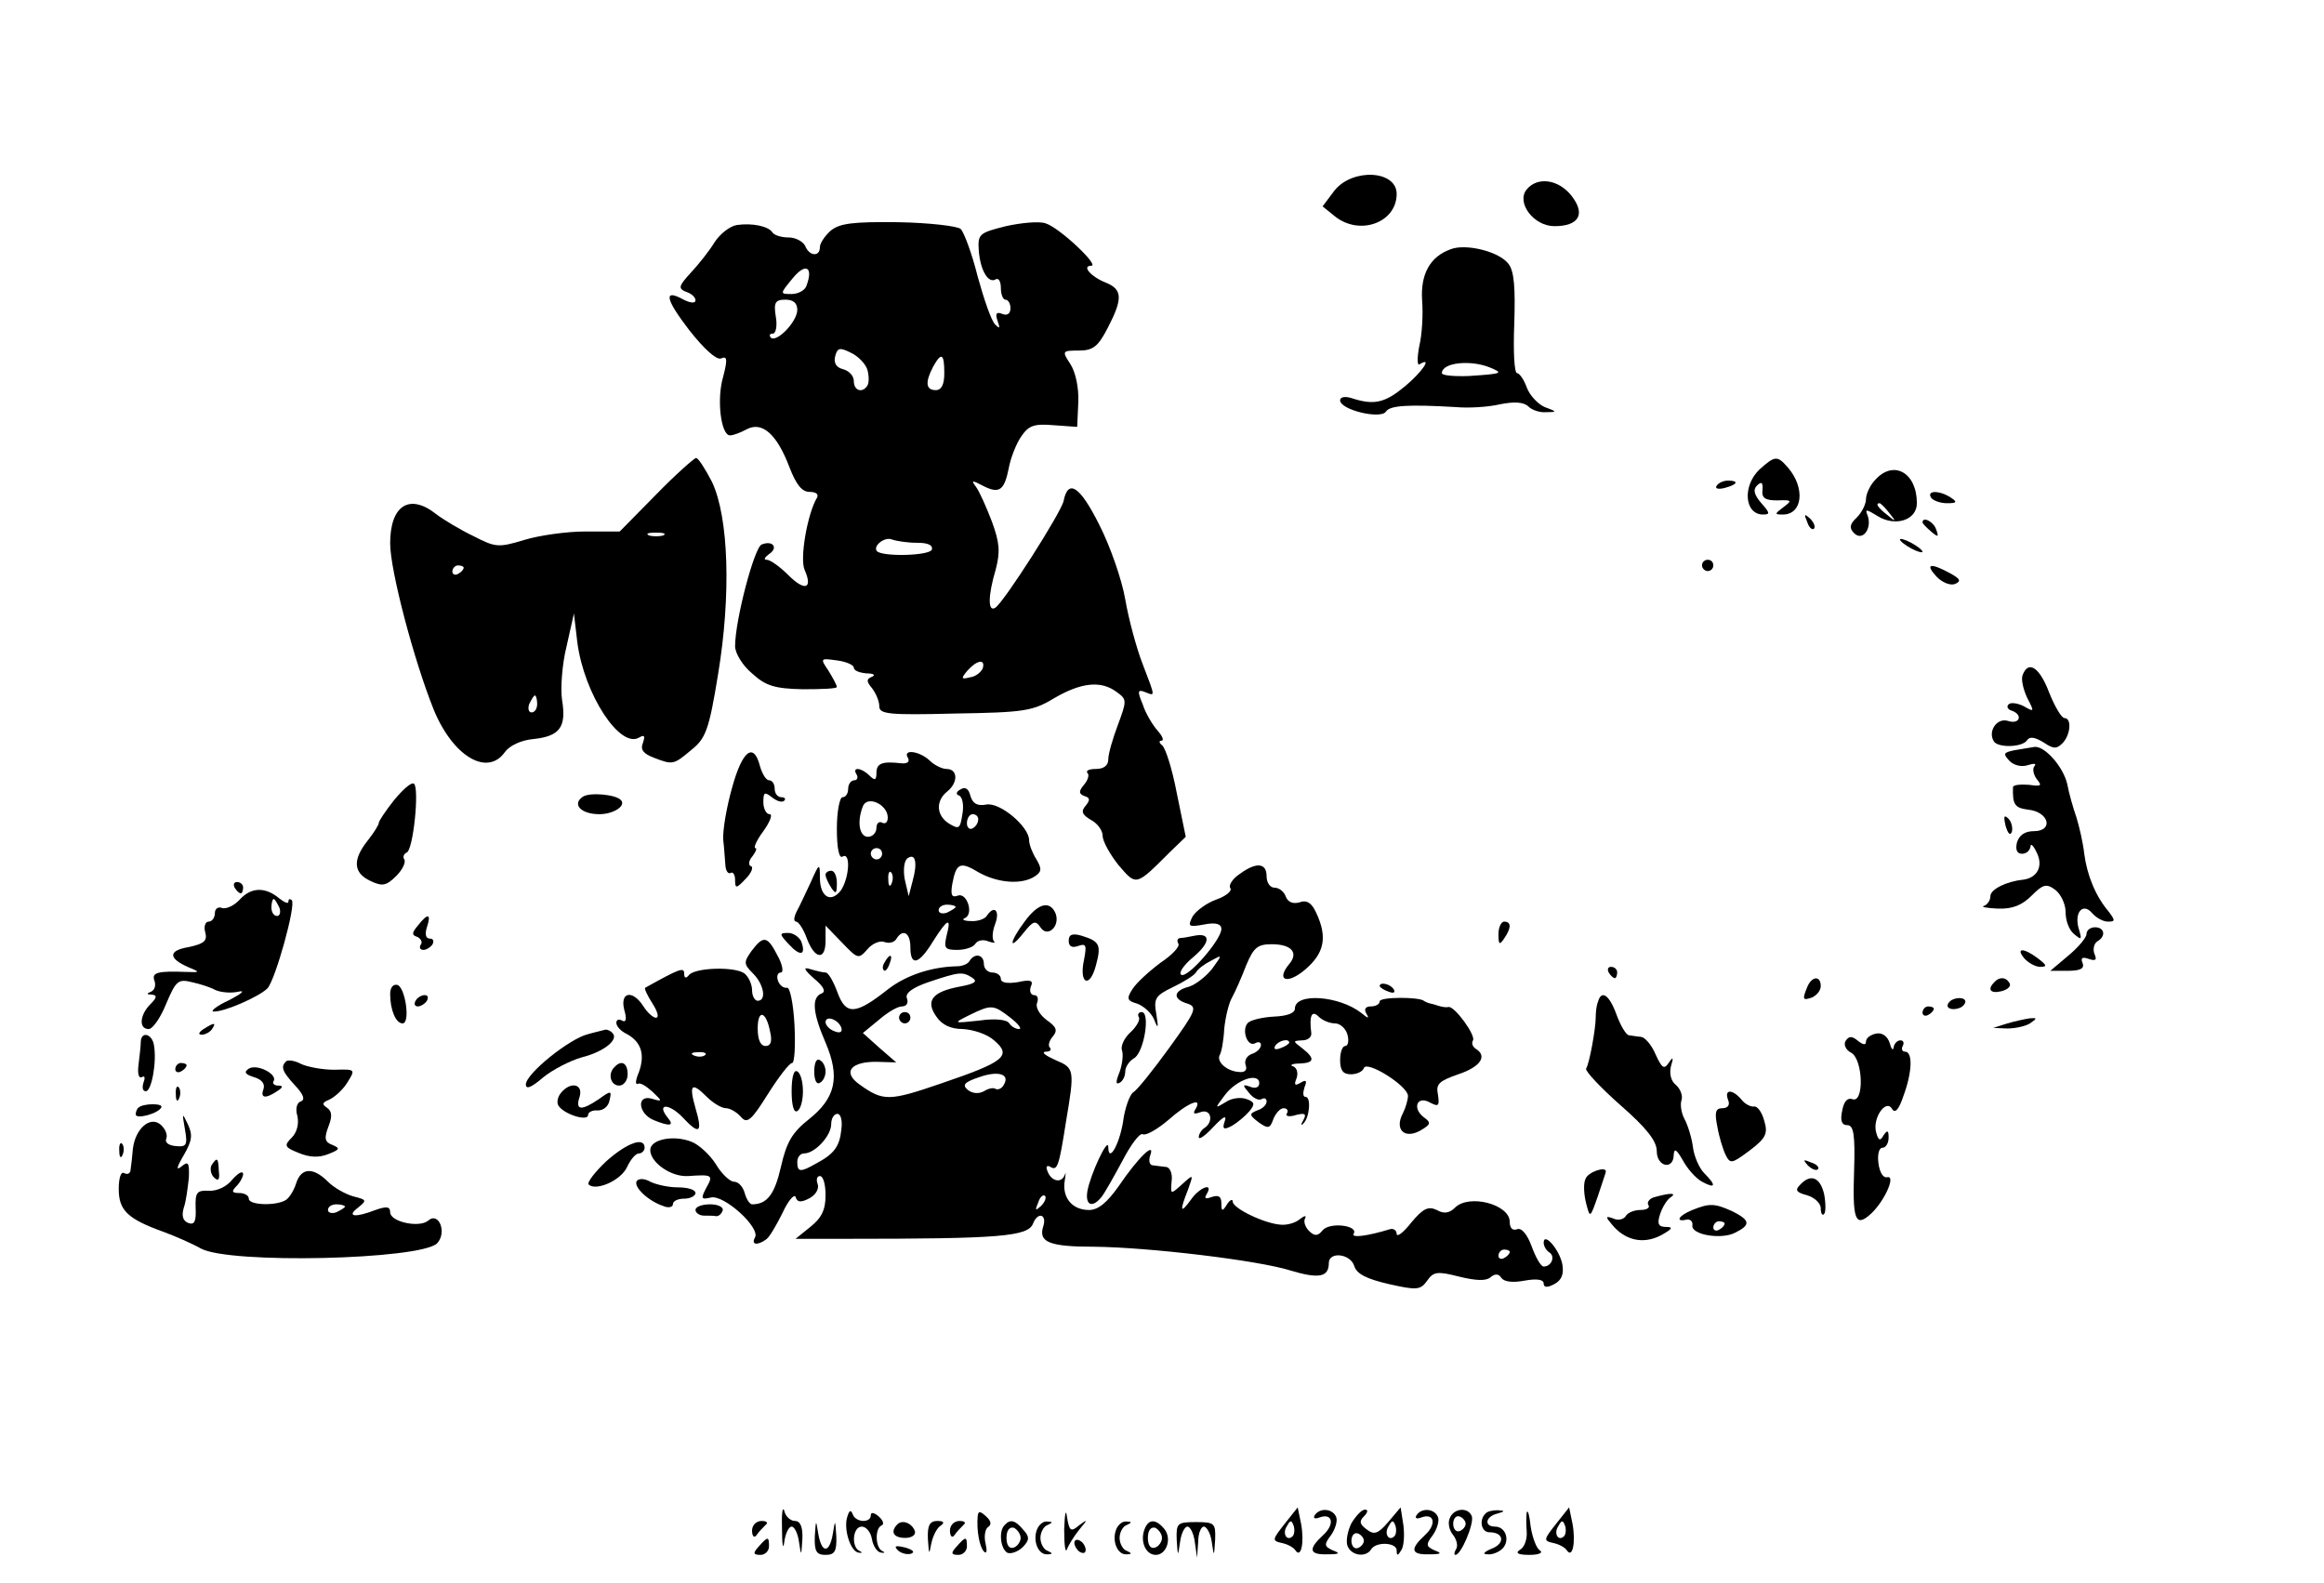 <?xml version="1.0" standalone="no"?>
<!DOCTYPE svg PUBLIC "-//W3C//DTD SVG 20010904//EN"
 "http://www.w3.org/TR/2001/REC-SVG-20010904/DTD/svg10.dtd">
<svg version="1.0" xmlns="http://www.w3.org/2000/svg"
 width="411pt" height="280pt" viewBox="0 0 411 280"
 preserveAspectRatio="xMidYMid meet">

<g transform="translate(0,280) scale(0.1,-0.1)"
fill="#000000" stroke="none">
<path d="M2360 2463 l-21 -28 21 -17 c44 -36 110 -12 110 39 0 42 -78 46 -110
6z"/>
<path d="M2700 2465 c-19 -23 12 -65 49 -65 43 0 56 21 30 54 -23 29 -60 34
-79 11z"/>
<path d="M1303 2402 c-12 -2 -29 -15 -39 -30 -9 -15 -28 -39 -42 -54 -22 -24
-23 -28 -9 -34 10 -3 17 -10 17 -15 0 -6 -9 -5 -21 1 -36 20 -33 2 10 -54 26
-33 48 -53 56 -50 11 5 12 -1 4 -32 -12 -40 -4 -104 12 -104 6 0 19 5 30 11
27 14 53 -9 75 -67 12 -31 22 -44 36 -44 11 0 16 -4 13 -10 -17 -28 -31 -108
-22 -128 15 -34 0 -38 -29 -9 -15 15 -32 27 -38 27 -6 0 -4 4 4 10 17 11 7 25
-13 17 -13 -5 -47 -134 -47 -180 0 -12 13 -34 30 -48 24 -22 40 -27 90 -28 33
0 60 1 60 4 0 3 -7 16 -15 29 -15 22 -14 22 15 18 16 -2 30 -8 30 -13 0 -5 10
-9 23 -10 12 0 16 -3 9 -6 -10 -4 -10 -8 0 -20 7 -9 13 -23 13 -32 0 -14 16
-16 133 -13 122 2 138 4 176 27 48 28 83 32 111 11 18 -13 18 -15 2 -58 -9
-24 -17 -51 -17 -61 0 -11 -8 -17 -22 -17 -12 0 -18 -3 -15 -7 4 -3 1 -13 -6
-21 -10 -12 -9 -16 1 -20 10 -3 10 -7 2 -17 -9 -10 -6 -16 9 -25 12 -6 21 -19
21 -28 0 -10 13 -33 28 -52 32 -37 30 -38 91 23 l28 27 -16 78 c-8 42 -20 80
-26 84 -5 4 -6 8 -1 8 5 0 2 8 -7 18 -8 9 -21 30 -26 46 -10 24 -9 27 4 22 18
-7 19 -11 -4 49 -11 28 -25 80 -31 115 -6 35 -27 95 -46 132 -34 68 -55 82
-63 42 -4 -20 -106 -180 -121 -189 -13 -8 -13 21 1 68 8 31 7 47 -7 85 -10 26
-22 53 -28 61 -9 12 -7 12 12 2 29 -15 38 -9 46 31 3 17 13 43 22 56 13 19 22
23 57 20 l42 -3 2 44 c1 26 -5 53 -14 67 -15 23 -15 24 15 24 25 0 34 7 51 40
27 52 26 68 -3 80 -26 10 -44 30 -26 30 15 0 -57 68 -81 75 -11 4 -43 1 -70
-5 -48 -12 -50 -14 -48 -44 3 -35 17 -58 30 -50 5 3 9 -4 9 -15 0 -12 4 -21 8
-21 5 0 9 -7 9 -15 0 -10 -6 -14 -15 -10 -10 4 -12 0 -8 -12 5 -14 4 -15 -4
-7 -7 7 -20 45 -31 85 -10 40 -24 78 -30 84 -5 5 -55 11 -110 12 -81 1 -104
-2 -120 -15 -10 -9 -19 -22 -19 -29 0 -18 -19 -16 -26 2 -4 8 -17 15 -29 15
-13 0 -26 4 -29 9 -7 11 -36 17 -63 13z m123 -108 c-3 -8 -15 -14 -26 -14 -21
0 -21 0 2 28 23 28 37 20 24 -14z m-16 -42 c0 -21 -37 -59 -47 -49 -3 4 -2 7
4 7 5 0 8 14 5 30 -4 25 -1 30 17 30 14 0 21 -6 21 -18z m124 -106 c3 -11 3
-23 0 -28 -9 -14 -24 -9 -24 8 0 9 -8 18 -19 21 -12 3 -17 11 -14 23 4 15 8
16 28 6 13 -6 26 -20 29 -30z m136 -6 c0 -20 -5 -30 -15 -30 -18 0 -19 14 -5
41 15 27 20 24 20 -11z m-48 -300 c19 0 28 -4 26 -12 -4 -11 -86 -13 -97 -3
-8 9 13 26 26 21 8 -3 28 -6 45 -6z m116 -222 c-3 -7 -13 -15 -23 -16 -15 -4
-16 -2 -4 12 17 19 32 21 27 4z"/>
<path d="M2565 2359 c-36 -13 -53 -44 -50 -90 2 -24 0 -61 -5 -81 -4 -22 -4
-36 1 -32 23 14 4 -14 -26 -39 -35 -29 -54 -34 -92 -22 -14 5 -23 3 -23 -3 0
-17 72 -34 81 -20 7 11 39 13 124 8 22 -2 57 0 78 5 25 5 42 4 50 -4 6 -6 20
-11 31 -10 20 0 20 1 -2 9 -12 5 -27 21 -32 35 -5 14 -13 25 -17 25 -5 0 -7
39 -5 87 2 63 0 93 -10 106 -16 22 -76 37 -103 26z m70 -209 c24 -10 23 -11
-37 -15 -27 -1 -48 1 -48 5 0 19 51 24 85 10z"/>
<path d="M1160 1925 l-64 -65 -61 0 c-33 0 -82 -7 -108 -15 -46 -14 -51 -13
-90 7 -23 11 -53 29 -66 39 -47 37 -81 15 -81 -52 0 -48 42 -207 77 -294 34
-83 95 -119 126 -75 8 11 28 21 51 23 46 5 58 21 50 69 -3 20 0 63 8 95 l13
58 6 -51 c12 -92 76 -190 110 -168 9 5 10 2 6 -10 -5 -12 1 -19 19 -26 34 -13
35 -13 67 14 25 20 31 35 47 134 23 139 19 277 -11 340 -12 23 -24 42 -28 42
-3 0 -36 -29 -71 -65z m13 -72 c-7 -2 -19 -2 -25 0 -7 3 -2 5 12 5 14 0 19 -2
13 -5z m-353 -57 c0 -3 -4 -8 -10 -11 -5 -3 -10 -1 -10 4 0 6 5 11 10 11 6 0
10 -2 10 -4z m130 -241 c0 -8 -4 -15 -10 -15 -5 0 -7 7 -4 15 4 8 8 15 10 15
2 0 4 -7 4 -15z"/>
<path d="M3112 1970 c-31 -29 -27 -80 6 -80 13 0 12 3 -3 20 -13 15 -15 24 -8
31 8 8 11 6 10 -7 -2 -15 5 -19 26 -19 26 1 27 0 11 -12 -16 -12 -16 -13 -1
-13 35 0 40 47 9 83 -19 22 -23 21 -50 -3z"/>
<path d="M3317 1952 c-10 -10 -17 -26 -17 -35 0 -8 -7 -23 -16 -32 -13 -12
-14 -19 -5 -28 15 -15 32 8 24 31 -5 12 -3 12 18 -1 31 -19 69 -7 69 23 0 54
-41 77 -73 42z m24 -59 c13 -16 12 -17 -3 -4 -17 13 -22 21 -14 21 2 0 10 -8
17 -17z"/>
<path d="M3036 1941 c-4 -5 3 -7 14 -4 23 6 26 13 6 13 -8 0 -17 -4 -20 -9z"/>
<path d="M3415 1920 c3 -5 16 -10 28 -10 18 0 19 2 7 10 -20 13 -43 13 -35 0z"/>
<path d="M3196 1877 c3 -10 9 -15 12 -12 3 3 0 11 -7 18 -10 9 -11 8 -5 -6z"/>
<path d="M3400 1876 c0 -2 7 -9 15 -16 13 -11 14 -10 9 4 -5 14 -24 23 -24 12z"/>
<path d="M3360 1846 c0 -3 9 -10 20 -16 11 -6 20 -8 20 -6 0 3 -9 10 -20 16
-11 6 -20 8 -20 6z"/>
<path d="M3010 1800 c0 -5 5 -10 10 -10 6 0 10 5 10 10 0 6 -4 10 -10 10 -5 0
-10 -4 -10 -10z"/>
<path d="M3424 1781 c10 -11 25 -17 33 -14 12 5 10 9 -8 19 -35 19 -45 17 -25
-5z"/>
<path d="M3577 1606 c-3 -7 1 -25 8 -40 13 -25 13 -26 -6 -15 -12 6 -24 7 -27
3 -4 -4 -1 -9 6 -11 20 -7 14 -25 -7 -18 -19 6 -36 -18 -25 -36 7 -12 51 -11
59 2 5 7 14 5 29 -4 18 -12 23 -12 34 -1 14 15 16 44 3 44 -5 0 -17 20 -27 45
-17 45 -37 58 -47 31z"/>
<path d="M3562 1473 c-19 -4 -20 -6 -8 -19 8 -8 22 -11 33 -7 10 3 15 3 11 -2
-4 -4 -2 -15 4 -23 10 -12 8 -13 -14 -10 -15 1 -27 0 -28 -4 -1 -31 3 -37 27
-40 37 -4 45 -38 10 -38 -16 0 -26 -7 -30 -20 -3 -13 0 -20 9 -20 8 0 14 6 15
13 0 6 5 2 11 -11 12 -24 1 -45 -25 -48 -29 -3 -57 -17 -57 -29 0 -7 -5 -15
-11 -17 -7 -2 4 -4 24 -5 26 -1 43 6 60 23 20 20 26 22 42 10 9 -7 18 -24 18
-39 0 -15 6 -32 15 -39 13 -11 14 -10 9 7 -10 30 6 50 23 30 7 -8 19 -15 28
-15 13 0 13 2 1 18 -23 27 -38 64 -43 102 -2 19 -9 49 -14 65 -6 17 -13 42
-16 58 -7 31 -40 68 -58 66 -7 -1 -23 -4 -36 -6z"/>
<path d="M1295 1408 c-10 -35 -17 -76 -16 -93 2 -16 3 -38 4 -47 1 -9 5 -14 9
-12 4 3 8 -3 8 -12 0 -16 2 -16 19 2 10 10 14 21 9 22 -5 2 -4 10 3 18 6 8 8
14 5 14 -4 0 2 14 14 30 12 17 17 30 11 30 -6 0 -11 10 -11 21 0 18 2 19 15 9
9 -7 18 -10 22 -6 3 3 1 6 -5 6 -7 0 -12 7 -12 15 0 8 -4 15 -10 15 -5 0 -12
11 -16 25 -11 43 -31 28 -49 -37z"/>
<path d="M1606 1459 c3 -6 -1 -10 -12 -9 -34 4 -44 0 -44 -17 0 -13 -3 -14
-12 -5 -15 15 -32 16 -23 2 3 -5 1 -10 -4 -10 -6 0 -11 -7 -11 -15 0 -8 -4
-15 -10 -15 -5 0 -10 -25 -10 -56 0 -34 4 -53 10 -49 15 9 12 -38 -3 -60 -18
-23 -37 -11 -37 23 0 26 -1 26 -16 -8 -9 -19 -20 -43 -25 -52 -5 -10 -6 -18
-1 -18 4 0 13 -13 19 -30 14 -37 33 -39 33 -4 l0 27 29 -30 c28 -29 29 -30 45
-12 8 10 22 16 30 13 8 -3 17 -1 21 5 11 19 25 12 25 -14 0 -35 15 -31 40 10
26 41 33 44 24 10 -5 -22 -3 -25 19 -25 14 0 29 5 32 11 4 6 14 8 23 4 9 -3
13 -3 10 0 -4 4 -3 18 2 31 9 24 -2 34 -15 14 -3 -5 -16 -10 -28 -9 -12 0 -17
3 -11 5 17 7 4 46 -12 40 -11 -4 -13 1 -10 20 7 38 14 41 47 21 34 -19 76 -22
99 -7 12 8 13 13 3 30 -7 11 -13 26 -13 34 0 24 -52 68 -76 63 -16 -3 -24 2
-28 16 -3 12 -9 16 -17 11 -8 -4 -9 -9 -3 -11 6 -2 9 -17 6 -33 -4 -26 -6 -27
-23 -17 -23 14 -25 40 -4 57 20 16 19 40 -1 40 -8 0 -22 7 -30 15 -18 17 -49
21 -38 4z m-36 -105 c0 -8 -4 -12 -10 -9 -5 3 -10 -1 -10 -9 0 -9 -7 -16 -15
-16 -15 0 -20 26 -9 54 8 20 44 3 44 -20z m160 -3 c0 -6 -4 -13 -10 -16 -5 -3
-10 1 -10 9 0 9 5 16 10 16 6 0 10 -4 10 -9z m-170 -61 c0 -5 -4 -10 -10 -10
-5 0 -10 5 -10 10 0 6 5 10 10 10 6 0 10 -4 10 -10z m54 -48 l-7 -27 -7 30
c-3 17 -1 33 5 37 14 10 18 -8 9 -40z m-37 -4 c-3 -8 -6 -5 -6 6 -1 11 2 17 5
13 3 -3 4 -12 1 -19z m113 -42 c0 -2 -7 -6 -15 -10 -8 -3 -15 -1 -15 4 0 6 7
10 15 10 8 0 15 -2 15 -4z"/>
<path d="M697 1385 c-15 -19 -27 -37 -27 -40 0 -4 -9 -18 -20 -32 -27 -34 -25
-57 5 -71 21 -10 28 -9 46 9 11 11 17 24 14 29 -3 4 -1 10 4 12 12 4 23 115
13 122 -5 3 -20 -11 -35 -29z"/>
<path d="M1031 1391 c-20 -13 -4 -31 29 -31 25 0 48 15 38 25 -9 10 -55 14
-67 6z"/>
<path d="M3547 1339 c4 -13 8 -18 11 -10 2 7 -1 18 -6 23 -8 8 -9 4 -5 -13z"/>
<path d="M2192 1254 c-12 -8 -20 -20 -16 -25 3 -5 -8 -14 -25 -20 -17 -6 -36
-20 -42 -30 -9 -18 -7 -19 21 -14 20 4 30 1 30 -8 0 -19 -60 -88 -71 -81 -5 3
4 17 21 31 31 26 32 44 2 38 -9 -2 -21 -4 -25 -4 -5 -1 -6 -5 -3 -10 3 -5 -11
-20 -32 -34 -20 -15 -42 -35 -49 -46 -11 -17 -10 -21 8 -26 11 -4 25 -16 30
-28 7 -18 8 -16 4 9 -5 28 -2 33 29 48 19 9 38 21 41 26 3 6 15 15 27 21 20
11 20 11 2 -14 -11 -14 -29 -28 -41 -32 -28 -7 -30 -22 -3 -30 18 -6 15 -13
-32 -78 -29 -40 -57 -75 -64 -79 -6 -4 -15 -28 -18 -53 -7 -41 -26 -73 -26
-43 -1 17 -32 -50 -37 -79 -4 -25 9 -30 25 -10 5 6 22 36 37 64 15 29 31 50
36 47 5 -3 25 8 45 25 35 31 62 42 48 19 -5 -8 -2 -9 9 -5 19 7 24 -17 7 -28
-5 -3 -10 -11 -10 -16 0 -6 12 3 26 18 17 18 24 22 20 10 -5 -14 -2 -16 13 -8
10 6 23 17 30 25 11 13 10 17 -4 22 -10 4 -27 2 -37 -5 -20 -12 -20 -12 -2 12
21 28 61 41 61 21 0 -7 -7 -10 -16 -6 -14 5 -14 3 -2 -11 7 -9 17 -14 22 -11
5 3 9 1 9 -4 0 -6 -7 -13 -17 -16 -14 -6 -14 -8 3 -21 17 -12 20 -11 26 6 4
10 12 19 18 19 6 0 9 -4 6 -9 -4 -5 4 -7 16 -3 16 4 19 2 13 -9 -5 -8 -4 -11
0 -6 11 10 14 47 4 47 -5 0 -5 7 -2 17 5 12 3 14 -7 8 -10 -6 -12 -4 -7 8 3 9
1 18 -6 21 -7 2 -2 5 11 5 27 1 28 9 5 27 -17 13 -17 13 0 14 10 0 17 6 16 13
-4 31 1 41 13 29 7 -7 20 -12 29 -12 9 0 19 -9 22 -20 3 -11 1 -20 -4 -20 -5
0 -9 -11 -9 -25 0 -18 5 -25 19 -25 11 0 21 5 23 11 5 14 77 -31 78 -49 0 -7
-4 -21 -9 -31 -15 -28 2 -46 30 -31 19 11 21 14 7 24 -21 16 -12 39 11 26 15
-8 17 -6 14 14 -4 19 2 24 36 36 39 13 52 32 31 45 -6 4 -8 10 -5 15 5 9 -32
60 -43 59 -4 -1 -10 0 -14 1 -5 1 -12 4 -18 5 -5 1 -11 4 -12 5 -9 7 -78 7
-78 -1 0 -5 -7 -9 -16 -9 -9 0 -12 -5 -8 -12 6 -10 4 -10 -8 0 -39 31 -118 37
-118 8 0 -8 -14 -13 -37 -14 -20 -1 -41 -6 -46 -11 -12 -12 -1 -44 13 -36 5 3
10 2 10 -3 0 -6 -7 -13 -16 -16 -9 -3 -14 -12 -11 -20 3 -8 -1 -13 -11 -12
-22 1 -41 18 -35 30 3 4 7 25 8 46 2 20 8 46 14 56 6 11 17 36 25 57 13 31 20
37 45 37 35 0 48 -15 31 -35 -24 -29 -4 -37 28 -10 34 29 40 57 20 100 -8 18
-17 24 -30 19 -11 -3 -20 0 -24 10 -3 9 -12 16 -20 16 -8 0 -14 9 -14 20 0 24
-18 26 -48 4z m88 -298 c0 -2 -7 -7 -16 -10 -8 -3 -12 -2 -9 4 6 10 25 14 25
6z"/>
<path d="M1460 1253 c0 -5 5 -15 10 -23 8 -12 10 -11 10 8 0 12 -4 22 -10 22
-5 0 -10 -3 -10 -7z"/>
<path d="M415 1230 c3 -5 8 -10 11 -10 2 0 4 5 4 10 0 6 -5 10 -11 10 -5 0 -7
-4 -4 -10z"/>
<path d="M424 1209 c-10 -11 -24 -17 -31 -15 -7 3 -13 -1 -13 -9 0 -8 -5 -15
-11 -15 -6 0 -9 -9 -6 -19 4 -15 -2 -20 -29 -26 -37 -6 -37 -20 0 -36 20 -8
20 -9 -4 -8 -51 2 -62 -1 -57 -15 3 -8 1 -17 -6 -20 -8 -3 -8 -5 1 -5 10 -1
10 -5 -2 -17 -19 -19 -21 -44 -3 -44 7 0 21 20 31 45 17 40 21 44 45 38 14 -3
33 -9 42 -14 9 -4 27 -6 40 -3 14 3 7 -3 -16 -15 -22 -10 -34 -20 -27 -20 18
-1 80 26 95 41 14 15 51 148 43 156 -4 3 -6 2 -6 -3 0 -4 -7 -1 -16 6 -25 21
-50 20 -70 -2z m70 -14 c3 -8 1 -15 -4 -15 -6 0 -10 7 -10 15 0 8 2 15 4 15 2
0 6 -7 10 -15z"/>
<path d="M1812 1170 c-27 -36 -29 -54 -2 -20 17 21 21 23 30 10 12 -19 35 1
27 24 -10 24 -31 19 -55 -14z"/>
<path d="M739 1163 c-11 -13 -11 -17 -1 -20 6 -3 10 -9 6 -14 -3 -5 -1 -9 5
-9 5 0 13 5 16 10 3 6 1 10 -5 10 -7 0 -9 8 -5 20 8 24 2 26 -16 3z"/>
<path d="M2650 1148 c0 -19 2 -20 10 -8 13 19 13 30 0 30 -5 0 -10 -10 -10
-22z"/>
<path d="M3690 1148 c0 -6 -14 -23 -32 -38 l-32 -27 31 0 c22 0 30 4 26 14 -4
9 0 11 11 7 12 -4 15 -2 10 9 -3 8 -1 18 5 22 16 9 13 25 -4 25 -8 0 -15 -5
-15 -12z"/>
<path d="M1395 1130 c20 -22 31 -20 22 5 -4 8 -14 15 -23 15 -16 0 -16 -2 1
-20z"/>
<path d="M1890 1136 c0 -10 6 -13 17 -9 14 5 15 1 10 -25 -9 -42 10 -51 21
-10 10 37 7 43 -25 53 -17 5 -23 2 -23 -9z"/>
<path d="M1329 1118 c-14 -20 -14 -23 3 -40 19 -19 24 -48 8 -48 -5 0 -10 8
-10 19 0 10 -6 23 -13 29 -16 13 -89 11 -99 -3 -5 -6 -8 -5 -8 3 0 12 -8 9
-69 -25 -2 -1 4 -14 13 -28 9 -14 12 -25 6 -25 -5 0 -15 9 -22 20 -19 30 -42
26 -34 -6 5 -17 3 -23 -4 -19 -5 3 -10 2 -10 -4 0 -6 8 -15 19 -20 25 -14 32
-36 21 -67 -6 -14 -7 -23 -2 -21 4 3 15 -4 26 -14 18 -17 18 -18 -2 -12 -27 7
-23 -27 4 -38 29 -12 37 -10 25 4 -21 26 2 26 26 1 30 -32 36 -28 23 16 -12
42 -7 47 19 21 12 -12 27 -21 35 -21 7 0 19 -7 26 -15 11 -13 18 -8 48 40 19
30 38 55 43 55 4 0 6 30 4 68 -2 37 -8 66 -13 65 -6 -1 -13 4 -16 12 -3 8 -1
15 5 15 5 0 3 14 -6 30 -18 35 -25 36 -46 8z m33 -143 c4 -17 1 -25 -8 -25 -9
0 -14 11 -14 31 0 35 15 31 22 -6z m-115 -41 c-3 -3 -12 -4 -19 -1 -8 3 -5 6
6 6 11 1 17 -2 13 -5z"/>
<path d="M3580 1105 c7 -8 20 -15 28 -15 13 0 12 3 -4 15 -25 19 -40 19 -24 0z"/>
<path d="M1565 1099 c-4 -6 -5 -12 -2 -15 2 -3 7 2 10 11 7 17 1 20 -8 4z"/>
<path d="M1715 1101 c-3 -6 -13 -10 -23 -10 -45 -1 -90 -16 -122 -41 -57 -45
-74 -46 -89 -5 -7 19 -16 35 -21 35 -5 0 -17 3 -27 6 -13 4 -12 0 7 -17 17
-14 21 -23 13 -26 -18 -7 -16 -34 7 -87 26 -61 18 -98 -30 -136 -29 -23 -39
-40 -49 -84 -11 -48 -24 -66 -51 -66 -4 0 -10 9 -13 20 -3 11 -11 20 -19 20
-7 0 -22 14 -32 31 -10 16 -30 35 -44 40 -31 12 -72 4 -72 -15 0 -22 37 -48
67 -46 43 3 45 2 32 -21 -10 -19 -9 -21 8 -17 23 6 89 -54 78 -71 -7 -13 5
-14 20 -3 6 4 18 25 29 47 10 22 21 34 23 28 3 -10 10 -10 25 -2 11 6 17 17
14 25 -3 8 -1 14 4 14 6 0 10 -15 10 -34 0 -26 -7 -40 -27 -56 l-26 -21 89 0
c273 0 322 4 331 27 8 21 25 17 18 -5 -9 -28 11 -36 90 -36 97 -1 290 -24 347
-42 50 -15 68 -12 68 13 0 21 38 17 45 -5 4 -14 22 -23 61 -32 49 -11 56 -11
68 6 11 16 18 17 57 7 29 -7 47 -8 55 -1 8 7 15 6 19 -1 5 -7 20 -9 41 -5 22
4 34 2 34 -5 0 -7 6 -8 19 -1 13 7 17 18 14 35 -5 26 -33 58 -33 38 0 -6 5
-14 10 -17 11 -7 4 -25 -10 -25 -5 0 -14 16 -21 35 -8 22 -18 34 -26 31 -8 -3
-13 2 -13 13 0 31 -72 50 -97 25 -10 -10 -20 -11 -32 -4 -15 7 -24 3 -45 -22
-14 -18 -26 -27 -26 -20 0 6 -6 10 -12 8 -39 -12 -69 -16 -64 -8 9 15 -43 21
-55 6 -8 -10 -14 -11 -24 -1 -7 7 -10 17 -7 22 3 6 -1 5 -9 -1 -8 -7 -23 -11
-34 -10 -29 2 -85 29 -85 41 0 5 -5 3 -10 -5 -8 -13 -10 -13 -10 2 0 12 -5 15
-17 11 -11 -4 -14 -3 -9 5 13 22 -13 12 -28 -10 -19 -26 -20 -20 -5 18 10 28
10 28 -11 9 -20 -18 -20 -18 -18 6 2 13 -3 24 -9 25 -7 1 -18 2 -24 3 -6 0 -8
8 -5 17 10 27 -21 -3 -55 -53 -21 -30 -37 -43 -53 -43 -30 0 -48 22 -43 52 2
12 2 17 0 10 -6 -16 -25 -11 -31 8 -3 7 0 10 6 6 12 -7 15 2 27 79 16 94 15
96 -18 110 -18 8 -26 14 -18 15 8 0 11 3 8 7 -4 3 -2 12 5 20 9 11 6 17 -11
29 -12 9 -20 22 -17 30 3 8 1 14 -5 14 -6 0 -9 7 -6 15 5 11 0 13 -23 8 -19
-3 -30 -1 -30 6 0 6 -7 11 -15 11 -8 0 -15 7 -15 15 0 17 -16 20 -25 6z m4
-30 c11 -7 5 -11 -22 -16 -48 -9 -61 -25 -41 -53 10 -15 26 -22 47 -22 18 -1
43 -9 55 -20 32 -27 19 -38 -93 -76 -93 -32 -103 -32 -145 -2 -31 22 -15 41
32 40 l33 -1 -30 26 -29 26 28 23 c15 13 33 24 41 24 8 0 12 6 9 14 -4 9 9 19
38 29 54 18 60 19 77 8z m68 -71 c14 -11 21 -20 15 -20 -6 0 -14 5 -17 10 -4
7 -26 9 -53 5 -47 -5 -47 -5 -17 10 39 19 42 18 72 -5z m-299 -18 c2 -7 -2
-10 -12 -6 -9 3 -16 11 -16 16 0 13 23 5 28 -10z m287 -101 c-3 -6 -10 -9 -14
-7 -4 3 -13 1 -21 -4 -9 -5 -20 -4 -28 2 -11 9 -7 14 20 23 34 12 55 5 43 -14z
m-287 -78 c-3 -31 -13 -44 -45 -61 -28 -16 -33 -15 -33 3 0 8 5 15 12 15 19 0
48 31 48 52 0 10 5 18 11 18 6 0 9 -12 7 -27z m353 -136 c-10 -9 -11 -8 -5 6
3 10 9 15 12 12 3 -3 0 -11 -7 -18z m829 -81 c0 -3 -4 -8 -10 -11 -5 -3 -10
-1 -10 4 0 6 5 11 10 11 6 0 10 -2 10 -4z"/>
<path d="M1590 1000 c0 -5 5 -10 10 -10 6 0 10 5 10 10 0 6 -4 10 -10 10 -5 0
-10 -4 -10 -10z"/>
<path d="M2845 1080 c3 -5 8 -10 11 -10 2 0 4 5 4 10 0 6 -5 10 -11 10 -5 0
-7 -4 -4 -10z"/>
<path d="M3196 1054 c-9 -22 -8 -24 9 -18 8 4 15 12 15 20 0 19 -16 18 -24 -2z"/>
<path d="M3527 1063 c-13 -13 -7 -21 13 -16 11 3 17 9 14 14 -6 11 -18 12 -27
2z"/>
<path d="M690 1042 c0 -28 10 -52 22 -52 14 0 5 63 -9 68 -8 2 -13 -5 -13 -16z"/>
<path d="M2440 1056 c0 -2 7 -7 16 -10 8 -3 12 -2 9 4 -6 10 -25 14 -25 6z"/>
<path d="M735 1030 c-3 -5 -2 -10 4 -10 5 0 13 5 16 10 3 6 2 10 -4 10 -5 0
-13 -4 -16 -10z"/>
<path d="M2826 1028 c-3 -7 -4 -20 -4 -28 0 -19 -11 -81 -17 -90 -2 -4 25 -33
60 -64 47 -41 65 -64 65 -82 0 -28 30 -34 30 -6 1 12 5 9 16 -10 8 -15 23 -32
34 -38 24 -13 26 -7 4 15 -9 9 -18 30 -20 46 -2 16 -9 39 -15 50 -6 11 -8 27
-5 34 2 7 -2 19 -10 26 -9 7 -12 20 -9 33 5 16 4 18 -4 6 -8 -12 -12 -9 -23
15 -7 17 -19 30 -25 31 -7 1 -17 2 -22 3 -5 0 -15 17 -22 36 -13 36 -27 45
-33 23z"/>
<path d="M3451 1031 c-7 -5 -9 -11 -4 -14 5 -3 15 -2 22 2 7 5 9 11 4 14 -5 3
-15 2 -22 -2z"/>
<path d="M3400 1009 c0 -5 5 -7 10 -4 6 3 10 8 10 11 0 2 -4 4 -10 4 -5 0 -10
-5 -10 -11z"/>
<path d="M2014 1001 c3 -4 -4 -17 -15 -27 -11 -10 -17 -24 -15 -31 3 -7 1 -25
-4 -39 -7 -17 -7 -23 0 -19 6 3 10 12 10 20 0 8 7 18 15 23 18 9 30 82 14 82
-5 0 -8 -4 -5 -9z"/>
<path d="M3550 990 l-25 -8 25 -1 c14 0 32 4 40 9 13 9 13 10 0 9 -8 -1 -26
-5 -40 -9z"/>
<path d="M360 980 c-9 -6 -10 -10 -3 -10 6 0 15 5 18 10 8 12 4 12 -15 0z"/>
<path d="M1040 971 c-33 -8 -110 -70 -110 -89 0 -9 9 -6 30 12 17 14 48 30 69
36 40 10 66 32 54 43 -3 4 -9 6 -12 6 -3 -1 -17 -4 -31 -8z"/>
<path d="M3318 972 c-10 -2 -18 -8 -18 -14 0 -7 -5 -6 -14 1 -11 9 -16 9 -22
0 -4 -6 0 -16 10 -21 21 -12 23 -90 2 -82 -9 3 -15 -4 -18 -20 -4 -18 -1 -26
9 -26 11 0 14 -16 12 -80 -3 -85 2 -100 26 -80 25 20 49 71 33 68 -8 -2 -14 9
-16 25 -2 15 1 27 7 27 6 0 11 8 11 18 0 13 -2 14 -9 4 -6 -11 -9 -9 -13 5 -7
25 17 60 28 42 5 -9 12 -2 20 22 16 43 17 79 3 79 -5 0 -7 5 -4 10 3 6 1 10
-4 10 -6 0 -11 -6 -12 -12 -1 -7 -4 -4 -7 7 -4 13 -14 19 -24 17z"/>
<path d="M249 958 c0 -7 -2 -25 -4 -41 -2 -15 0 -25 6 -22 5 3 6 -1 3 -9 -3
-9 -2 -16 4 -16 10 0 20 53 14 83 -4 19 -22 23 -23 5z"/>
<path d="M506 923 c-10 -10 -7 -18 16 -43 15 -16 18 -25 10 -28 -7 -2 -10 -13
-6 -26 3 -14 -1 -29 -10 -38 -14 -14 -13 -17 12 -27 19 -8 36 -9 53 -2 20 8
21 10 7 16 -14 5 -15 12 -7 33 7 18 6 27 -3 33 -9 6 -8 9 4 14 9 4 24 17 32
30 15 24 15 24 -23 23 -21 0 -47 5 -58 10 -11 6 -23 8 -27 5z"/>
<path d="M1440 905 c0 -15 4 -24 10 -20 6 3 10 12 10 20 0 8 -4 17 -10 20 -6
4 -10 -5 -10 -20z"/>
<path d="M310 909 c0 -5 5 -7 10 -4 6 3 10 8 10 11 0 2 -4 4 -10 4 -5 0 -10
-5 -10 -11z"/>
<path d="M440 910 c-9 -6 -7 -10 9 -15 14 -4 20 -12 17 -21 -6 -16 3 -18 24
-4 11 7 11 10 2 10 -7 0 -11 4 -8 8 7 12 -29 31 -44 22z"/>
<path d="M1087 913 c-13 -12 -7 -33 8 -33 8 0 15 9 15 20 0 20 -11 26 -23 13z"/>
<path d="M1400 870 c0 -25 4 -39 10 -35 6 3 10 19 10 35 0 16 -4 32 -10 35 -6
4 -10 -10 -10 -35z"/>
<path d="M311 864 c0 -11 3 -14 6 -6 3 7 2 16 -1 19 -3 4 -6 -2 -5 -13z"/>
<path d="M992 867 c-6 -7 -8 -18 -4 -23 10 -15 52 -28 52 -16 0 5 8 9 17 8 10
0 19 7 21 18 4 17 3 18 -19 2 -31 -21 -42 -20 -34 4 7 23 -16 28 -33 7z"/>
<path d="M3056 855 c4 -9 0 -15 -10 -15 -12 0 -14 -7 -9 -32 3 -18 10 -41 15
-51 8 -16 11 -15 42 8 29 22 33 30 26 53 -4 15 -12 26 -18 25 -5 -1 -16 4 -22
12 -16 19 -31 19 -24 0z"/>
<path d="M245 841 c-3 -2 -5 -8 -5 -12 0 -9 39 1 45 12 6 8 -32 8 -40 0z"/>
<path d="M327 803 c5 -28 3 -32 -16 -30 -12 1 -20 6 -17 13 3 7 -2 18 -10 25
-19 16 -45 -8 -49 -43 -1 -13 -3 -29 -4 -36 0 -7 -5 -10 -11 -7 -6 4 -10 -8
-10 -28 0 -38 16 -53 80 -76 19 -7 49 -20 65 -29 50 -28 388 -20 418 9 18 19
3 57 -16 40 -16 -13 -67 -2 -67 15 0 10 -6 11 -26 4 -36 -14 -52 -12 -31 4 16
13 16 14 -8 20 -14 4 -34 15 -45 26 -26 26 -47 25 -56 -2 -4 -13 -12 -26 -18
-30 -16 -11 -66 -10 -66 2 0 6 -8 10 -17 10 -13 0 -14 3 -5 12 7 7 12 17 12
22 -1 6 -9 1 -19 -10 -10 -13 -28 -21 -42 -20 -21 1 -24 -3 -23 -31 1 -23 -2
-30 -13 -26 -10 4 -12 13 -8 27 4 11 7 35 9 53 1 27 -1 30 -13 20 -10 -8 -9
-2 4 20 15 26 16 36 7 55 -10 21 -10 20 -5 -9z m283 -137 c0 -2 -7 -6 -15 -10
-8 -3 -15 -1 -15 4 0 6 7 10 15 10 8 0 15 -2 15 -4z"/>
<path d="M211 764 c0 -11 3 -14 6 -6 3 7 2 16 -1 19 -3 4 -6 -2 -5 -13z"/>
<path d="M1072 746 c-20 -19 -34 -37 -31 -41 13 -12 57 7 68 31 6 13 15 24 21
24 5 0 10 5 10 10 0 20 -31 9 -68 -24z"/>
<path d="M374 739 c-3 -6 -1 -16 4 -21 8 -8 11 -5 9 11 -1 24 -3 25 -13 10z"/>
<path d="M3197 739 c7 -7 15 -10 18 -7 3 3 -2 9 -12 12 -14 6 -15 5 -6 -5z"/>
<path d="M2804 715 c-4 -8 -3 -27 1 -43 7 -27 7 -27 21 13 7 22 14 41 14 43 0
10 -32 -1 -36 -13z"/>
<path d="M1126 711 c-6 -10 20 -35 47 -44 9 -4 17 -2 17 3 0 6 9 10 20 10 11
0 20 5 20 10 0 6 -14 10 -31 10 -17 0 -39 5 -49 10 -10 6 -21 6 -24 1z"/>
<path d="M3183 704 c-9 -9 -6 -13 13 -18 13 -4 24 -14 24 -23 0 -9 3 -14 6
-10 3 3 3 19 0 35 -7 30 -24 37 -43 16z"/>
<path d="M2927 683 c-9 -2 -15 -9 -12 -14 4 -5 -3 -9 -14 -9 -11 0 -23 -5 -26
-11 -4 -6 -14 -8 -22 -4 -14 5 -14 3 -2 -11 23 -28 55 -35 86 -19 20 11 23 15
10 15 -14 0 -17 5 -11 23 4 12 12 25 18 29 12 8 2 9 -27 1z"/>
<path d="M1230 660 c0 -5 7 -10 15 -10 8 0 18 0 22 -1 4 0 9 4 11 10 2 6 -8
11 -22 11 -14 0 -26 -4 -26 -10z"/>
<path d="M2993 660 c-25 -10 -31 -22 -10 -17 6 1 11 -3 10 -10 -3 -17 52 -26
76 -13 28 14 26 22 -6 38 -31 14 -40 14 -70 2z m57 -24 c0 -3 -4 -8 -10 -11
-5 -3 -10 -1 -10 4 0 6 5 11 10 11 6 0 10 -2 10 -4z"/>
<path d="M1383 95 c0 -27 2 -38 4 -22 2 15 8 27 13 27 5 0 11 -12 13 -27 4
-26 4 -26 6 5 1 22 -4 32 -13 32 -8 0 -17 8 -19 18 -3 9 -5 -5 -4 -33z"/>
<path d="M1882 95 c0 -27 2 -43 5 -35 3 8 13 24 22 35 15 18 15 19 -1 7 -14
-12 -17 -10 -21 15 -2 16 -4 6 -5 -22z"/>
<path d="M1499 119 c-8 -20 4 -62 19 -65 7 -1 8 0 2 3 -15 7 -12 43 4 43 8 0
16 -10 18 -22 2 -12 9 -23 16 -24 7 -1 8 0 2 3 -12 6 -13 40 -1 45 5 2 3 9 -5
16 -8 7 -14 8 -14 2 0 -14 -27 -13 -32 2 -3 8 -6 7 -9 -3z"/>
<path d="M1729 118 c-2 -25 3 -53 11 -62 5 -5 6 1 3 14 -3 12 -1 25 4 29 7 4
6 11 -3 19 -11 10 -14 10 -15 0z"/>
<path d="M2272 105 c-22 -28 -23 -30 -5 -34 10 -2 21 -8 24 -13 10 -15 16 14
10 47 l-6 29 -23 -29z m14 -22 c-10 -10 -19 5 -10 18 6 11 8 11 12 0 2 -7 1
-15 -2 -18z"/>
<path d="M2325 120 c-3 -5 0 -7 8 -4 24 9 28 -12 7 -31 -27 -25 -25 -35 8 -34
21 0 23 2 9 7 -15 7 -16 10 -3 27 7 10 12 25 9 32 -6 15 -29 17 -38 3z"/>
<path d="M2390 106 c-7 -14 -10 -32 -7 -40 7 -18 33 -21 42 -6 9 14 45 12 45
-2 0 -10 2 -10 8 0 5 7 6 27 4 44 l-5 32 -22 -26 c-18 -21 -25 -23 -38 -13
-12 9 -14 14 -5 23 7 7 8 12 2 12 -6 0 -16 -11 -24 -24z m76 -23 c-10 -10 -19
5 -10 18 6 11 8 11 12 0 2 -7 1 -15 -2 -18z m-54 -8 c0 -5 -5 -11 -11 -13 -6
-2 -11 4 -11 13 0 9 5 15 11 13 6 -2 11 -8 11 -13z"/>
<path d="M2505 120 c-3 -5 0 -7 8 -4 24 9 28 -12 7 -31 -27 -25 -25 -35 8 -34
21 0 23 2 9 7 -15 7 -16 10 -3 27 7 10 12 25 9 32 -6 15 -29 17 -38 3z"/>
<path d="M2564 115 c-4 -8 -1 -22 6 -30 6 -8 9 -19 5 -25 -3 -5 -4 -10 -1 -10
10 0 33 55 29 68 -6 17 -32 15 -39 -3z m28 -10 c0 -5 -5 -11 -11 -13 -6 -2
-11 4 -11 13 0 9 5 15 11 13 6 -2 11 -8 11 -13z"/>
<path d="M2627 123 c-12 -12 -7 -33 7 -33 26 0 28 -20 4 -29 -14 -6 -17 -10
-7 -10 8 -1 20 4 26 10 14 14 6 39 -13 39 -20 0 -17 18 4 23 14 4 14 5 1 6 -9
0 -19 -2 -22 -6z"/>
<path d="M2700 125 c-1 -5 -1 -21 0 -34 1 -13 -4 -28 -12 -32 -9 -6 -3 -9 17
-9 17 0 25 4 18 8 -6 4 -13 23 -16 42 -2 19 -5 31 -7 25z"/>
<path d="M2752 105 c-22 -28 -23 -30 -5 -34 10 -2 21 -8 24 -13 10 -15 16 14
10 47 l-6 29 -23 -29z m14 -22 c-10 -10 -19 5 -10 18 6 11 8 11 12 0 2 -7 1
-15 -2 -18z"/>
<path d="M1330 93 c0 -10 4 -14 8 -8 4 6 11 13 16 18 5 4 2 7 -7 7 -10 0 -17
-8 -17 -17z"/>
<path d="M1441 83 c-1 -27 3 -33 19 -33 16 0 20 6 19 33 -2 30 -2 30 -6 5 -6
-36 -20 -36 -26 0 -4 25 -4 25 -6 -5z"/>
<path d="M1587 104 c-13 -13 -7 -24 14 -24 11 0 19 5 17 12 -5 14 -22 21 -31
12z"/>
<path d="M1641 78 c2 -28 2 -29 6 -8 3 14 10 28 17 32 7 5 5 8 -6 8 -14 0 -18
-8 -17 -32z"/>
<path d="M1680 93 c0 -10 4 -14 8 -8 4 6 11 13 16 18 5 4 2 7 -7 7 -10 0 -17
-8 -17 -17z"/>
<path d="M1777 103 c-11 -10 -8 -41 4 -49 6 -3 18 1 27 9 13 13 13 19 2 31
-14 17 -23 20 -33 9z m28 -23 c0 -7 -6 -15 -12 -17 -8 -3 -13 4 -13 17 0 13 5
20 13 18 6 -3 12 -11 12 -18z"/>
<path d="M1834 95 c-8 -20 2 -45 18 -44 10 0 10 2 1 6 -7 2 -13 13 -13 23 0
10 6 21 13 23 9 4 9 6 -1 6 -7 1 -15 -6 -18 -14z"/>
<path d="M1974 95 c-8 -20 2 -45 18 -44 10 0 10 2 1 6 -7 2 -13 13 -13 23 0
10 6 21 13 23 9 4 9 6 -1 6 -7 1 -15 -6 -18 -14z"/>
<path d="M2024 95 c-8 -21 2 -45 20 -45 19 0 29 29 15 46 -15 18 -28 18 -35
-1z m31 -15 c0 -7 -6 -15 -12 -17 -8 -3 -13 4 -13 17 0 13 5 20 13 18 6 -3 12
-11 12 -18z"/>
<path d="M2081 77 c2 -31 2 -31 6 -4 2 15 8 27 13 27 5 0 11 -12 13 -27 l4
-28 2 28 c0 15 5 27 10 27 5 0 12 -12 14 -27 4 -27 4 -27 6 4 1 29 -1 31 -34
31 -33 0 -35 -2 -34 -31z"/>
<path d="M1342 65 c-11 -12 -10 -15 3 -15 8 0 15 7 15 15 0 18 -2 18 -18 0z"/>
<path d="M1692 65 c-11 -12 -10 -15 3 -15 8 0 15 7 15 15 0 18 -2 18 -18 0z"/>
<path d="M1900 71 c0 -5 5 -13 10 -16 6 -3 10 -2 10 4 0 5 -4 13 -10 16 -5 3
-10 2 -10 -4z"/>
<path d="M1588 58 c5 -5 16 -8 23 -6 8 3 3 7 -10 11 -17 4 -21 3 -13 -5z"/>
</g>
</svg>
